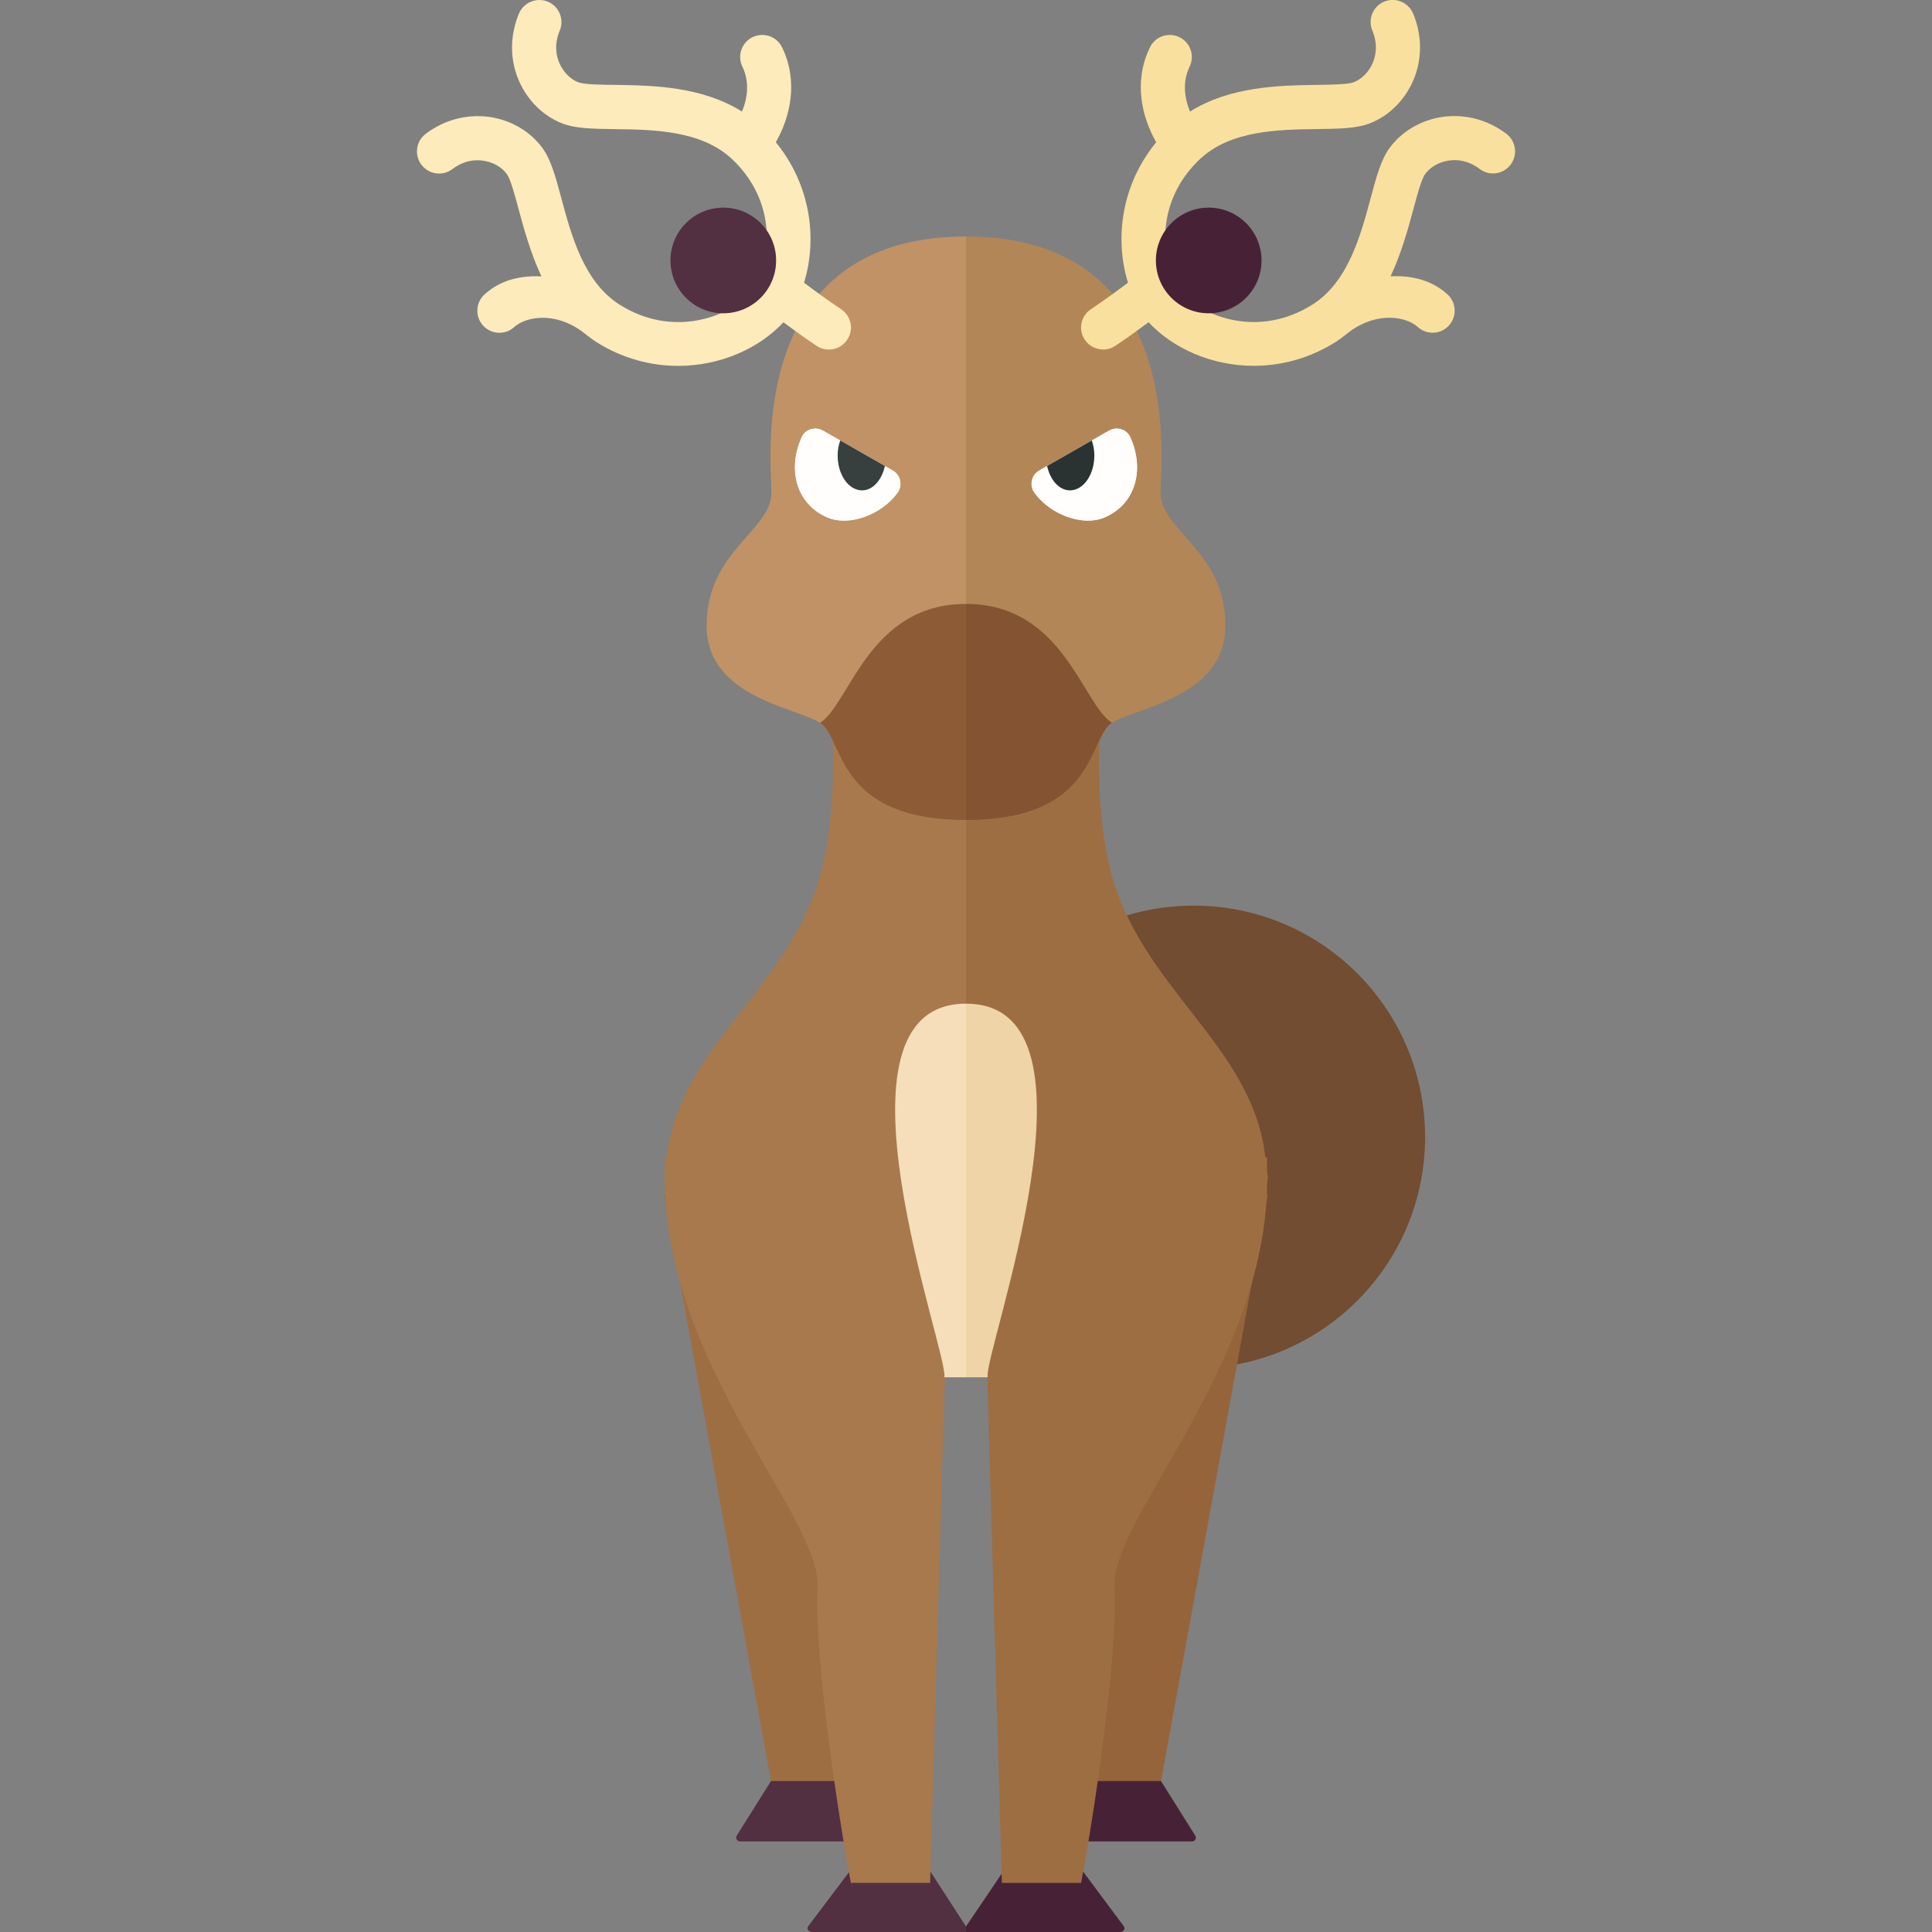 <svg xmlns="http://www.w3.org/2000/svg" xmlns:xlink="http://www.w3.org/1999/xlink" id="icons" width="32" height="32" x="0" y="0" enable-background="new 0 0 32 32" version="1.1" viewBox="0 0 32 32" xml:space="preserve"><rect x="0" y="0" width="32" height="32" fill="#808080" stroke="none"/><g><circle cx="19.771" cy="18.833" r="3.833" fill="#724D31"/><polygon fill="#9E6E43" points="14 29.625 12.792 29.625 11 19.792 13.5 19.542"/><path fill="#532F42" d="M12.77,29.5h1.117l0.482,0.908c0.022,0.042-0.008,0.092-0.055,0.092h-2.058c-0.05,0-0.08-0.056-0.052-0.098 L12.77,29.5z"/><path fill="#532F42" d="M14.069,31h1.342L16,31.908V32h-2.55c-0.06,0-0.096-0.056-0.062-0.098L14.069,31z"/><path fill="#A7794C" d="M16,10.5l-2.375,0.042c0,0,0.387,2.164,0,3.802c-0.475,2.011-2.375,2.941-2.584,4.829l-0.025-0.001 c-0.005,0.075-0.001,0.148-0.003,0.223C11.012,19.432,11,19.462,11,19.5c0,0.035,0.01,0.062,0.011,0.096 c0.037,3.031,2.596,5.56,2.531,6.695c-0.062,1.094,0.333,3.75,0.552,4.896h1.312l0.243-8.386c0.118,0.003,0.231,0.011,0.351,0.011 V10.5z"/><path fill="#C09265" d="M16,3.917c-3.666,0-3.222,3.774-3.222,4.239c0,0.639-1.074,0.965-1.074,2.206 c0,1.189,1.479,1.353,1.88,1.611s0.24,1.611,2.417,1.611V3.917z"/><path fill="#8D5B36" d="M16,10.003c-1.611,0-1.924,1.656-2.417,1.969c0.401,0.258,0.24,1.611,2.417,1.611V10.003z"/><g><path fill="#FDEBBB" d="M13.932,5.122c-0.236-0.158-0.456-0.32-0.615-0.44c0.223-0.719,0.115-1.615-0.467-2.326 c0.238-0.418,0.379-1.003,0.104-1.571c-0.088-0.182-0.306-0.257-0.488-0.17c-0.182,0.088-0.258,0.307-0.17,0.488 c0.122,0.253,0.086,0.521-0.006,0.745c-0.669-0.419-1.479-0.433-2.097-0.442C9.95,1.404,9.672,1.4,9.575,1.362 C9.442,1.309,9.326,1.189,9.263,1.04C9.213,0.924,9.175,0.735,9.271,0.507c0.078-0.187-0.01-0.4-0.196-0.479 c-0.184-0.077-0.4,0.01-0.479,0.195C8.445,0.586,8.442,0.976,8.589,1.324c0.14,0.331,0.401,0.593,0.718,0.718 c0.223,0.088,0.512,0.092,0.878,0.097c0.64,0.008,1.436,0.019,1.944,0.5c0.631,0.597,0.66,1.374,0.469,1.896 c-0.009,0.009-0.021,0.014-0.029,0.024c-0.046,0.058-0.065,0.125-0.071,0.193c-0.015,0.026-0.028,0.056-0.044,0.079 c-0.001,0.002-0.001,0.003-0.002,0.005c-0.389,0.424-1.31,0.764-2.189,0.21C9.671,4.672,9.464,3.902,9.298,3.284 c-0.095-0.354-0.17-0.633-0.31-0.827C8.79,2.181,8.471,1.992,8.116,1.938C7.739,1.885,7.364,1.98,7.051,2.217 C6.89,2.339,6.858,2.567,6.98,2.728C7.102,2.889,7.33,2.924,7.492,2.801c0.197-0.148,0.387-0.16,0.515-0.139 c0.16,0.023,0.306,0.107,0.389,0.223C8.457,2.97,8.529,3.237,8.592,3.473c0.09,0.335,0.2,0.728,0.376,1.105 c-0.32-0.016-0.661,0.045-0.941,0.297C7.877,5.011,7.865,5.242,8,5.391c0.135,0.15,0.366,0.163,0.516,0.027 c0.194-0.175,0.665-0.259,1.12,0.068c0.014,0.01,0.161,0.129,0.236,0.176c0.439,0.278,0.911,0.398,1.362,0.398 c0.696,0,1.338-0.288,1.742-0.722c0.157,0.117,0.346,0.254,0.549,0.39c0.062,0.042,0.133,0.062,0.203,0.062 c0.118,0,0.234-0.057,0.304-0.162C14.145,5.461,14.1,5.234,13.932,5.122z"/><circle cx="11.98" cy="4.314" r=".875" fill="#532F42"/></g><g><g><path fill="#FFF" d="M13.63,7.132c-0.126-0.072-0.291-0.024-0.351,0.109c-0.244,0.545-0.084,1.108,0.422,1.328 c0.362,0.157,0.903-0.043,1.166-0.409c0.087-0.121,0.05-0.292-0.079-0.366L13.63,7.132z"/></g><g><path fill="#FFFEFC" d="M13.63,7.132c-0.126-0.072-0.291-0.024-0.351,0.109c-0.244,0.545-0.084,1.108,0.422,1.328 c0.362,0.157,0.903-0.043,1.166-0.409c0.087-0.121,0.05-0.292-0.079-0.366L13.63,7.132z"/></g></g><path fill="#373F3F" d="M13.917,7.295c-0.026,0.076-0.043,0.158-0.043,0.248c0,0.32,0.181,0.579,0.404,0.579 c0.18,0,0.327-0.171,0.379-0.404L13.917,7.295z"/><path fill="#F5DEB9" d="M16,22.812h-0.359c0.079-0.389-2.099-6.188,0.359-6.188V22.812z"/><polygon fill="#96643B" points="18 29.625 19.208 29.625 21 19.792 18.25 19.542"/><path fill="#472236" d="M19.23,29.5h-1.117l-0.482,0.908c-0.022,0.042,0.008,0.092,0.055,0.092h2.058 c0.05,0,0.08-0.056,0.052-0.098L19.23,29.5z"/><path fill="#472236" d="M17.94,31h-1.326L16,31.908V32h2.551c0.06,0,0.095-0.056,0.061-0.098L17.94,31z"/><path fill="#9E6E43" d="M20.989,19.588C20.99,19.557,21,19.532,21,19.5c0-0.038-0.012-0.068-0.013-0.105 c-0.002-0.075,0.003-0.148-0.003-0.223l-0.025,0.001c-0.21-1.888-2.109-2.818-2.584-4.829c-0.387-1.638,0-3.802,0-3.802L16,10.5 v12.312c0.12,0,0.233-0.012,0.351-0.016l0.243,8.391h1.312c0.219-1.146,0.615-3.802,0.552-4.896 C18.393,25.155,20.957,22.623,20.989,19.588z"/><path fill="#B38658" d="M16,3.917c3.666,0,3.222,3.774,3.222,4.239c0,0.639,1.074,0.965,1.074,2.206 c0,1.189-1.479,1.353-1.88,1.611s-0.24,1.611-2.417,1.611V3.917z"/><path fill="#845331" d="M16,10.003c1.611,0,1.924,1.656,2.417,1.969c-0.401,0.258-0.24,1.611-2.417,1.611V10.003z"/><g><path fill="#FAE09F" d="M18.068,5.122c0.236-0.158,0.456-0.32,0.615-0.44c-0.223-0.719-0.115-1.615,0.467-2.326 c-0.238-0.418-0.379-1.003-0.104-1.571c0.088-0.182,0.306-0.257,0.488-0.17c0.182,0.088,0.258,0.307,0.17,0.488 c-0.122,0.253-0.086,0.521,0.006,0.745c0.669-0.419,1.479-0.433,2.097-0.442c0.244-0.003,0.521-0.007,0.619-0.045 c0.132-0.053,0.249-0.173,0.312-0.322c0.049-0.116,0.088-0.305-0.008-0.533c-0.078-0.187,0.01-0.4,0.196-0.479 c0.184-0.077,0.4,0.01,0.479,0.195c0.151,0.362,0.154,0.753,0.007,1.101c-0.14,0.331-0.401,0.593-0.718,0.718 c-0.223,0.088-0.512,0.092-0.878,0.097c-0.64,0.008-1.436,0.019-1.944,0.5c-0.631,0.597-0.66,1.374-0.469,1.896 c0.009,0.009,0.021,0.014,0.029,0.024c0.046,0.058,0.065,0.125,0.071,0.193c0.015,0.026,0.028,0.056,0.044,0.079 c0.001,0.002,0.001,0.003,0.002,0.005c0.389,0.424,1.31,0.764,2.189,0.21c0.591-0.374,0.798-1.144,0.964-1.762 c0.095-0.354,0.17-0.633,0.31-0.827c0.199-0.275,0.517-0.465,0.873-0.519c0.376-0.054,0.751,0.042,1.064,0.278 c0.161,0.122,0.193,0.351,0.072,0.512c-0.122,0.161-0.351,0.195-0.512,0.072c-0.197-0.148-0.387-0.16-0.515-0.139 c-0.16,0.023-0.306,0.107-0.389,0.223c-0.062,0.085-0.134,0.353-0.197,0.589c-0.09,0.335-0.2,0.728-0.376,1.105 c0.32-0.016,0.661,0.045,0.941,0.297c0.15,0.135,0.162,0.366,0.027,0.516c-0.135,0.15-0.366,0.163-0.516,0.027 c-0.194-0.175-0.665-0.259-1.12,0.068c-0.014,0.01-0.161,0.129-0.236,0.176c-0.439,0.278-0.911,0.398-1.362,0.398 c-0.696,0-1.338-0.288-1.742-0.722c-0.157,0.117-0.346,0.254-0.549,0.39c-0.062,0.042-0.133,0.062-0.203,0.062 c-0.118,0-0.234-0.057-0.304-0.162C17.855,5.461,17.9,5.234,18.068,5.122z"/><circle cx="20.02" cy="4.314" r=".875" fill="#472236"/></g><g><g><path fill="#F7F7F7" d="M18.37,7.132c0.126-0.072,0.291-0.024,0.351,0.109c0.244,0.545,0.084,1.108-0.422,1.328 c-0.362,0.157-0.903-0.043-1.166-0.409c-0.087-0.121-0.05-0.292,0.079-0.366L18.37,7.132z"/></g><g><path fill="#FFFEFC" d="M18.37,7.132c0.126-0.072,0.291-0.024,0.351,0.109c0.244,0.545,0.084,1.108-0.422,1.328 c-0.362,0.157-0.903-0.043-1.166-0.409c-0.087-0.121-0.05-0.292,0.079-0.366L18.37,7.132z"/></g></g><path fill="#2B3332" d="M18.083,7.295c0.026,0.076,0.043,0.158,0.043,0.248c0,0.32-0.181,0.579-0.404,0.579 c-0.18,0-0.327-0.171-0.379-0.404L18.083,7.295z"/><path fill="#EFD4A7" d="M16,22.812h0.359c-0.079-0.389,2.099-6.188-0.359-6.188V22.812z"/></g></svg>